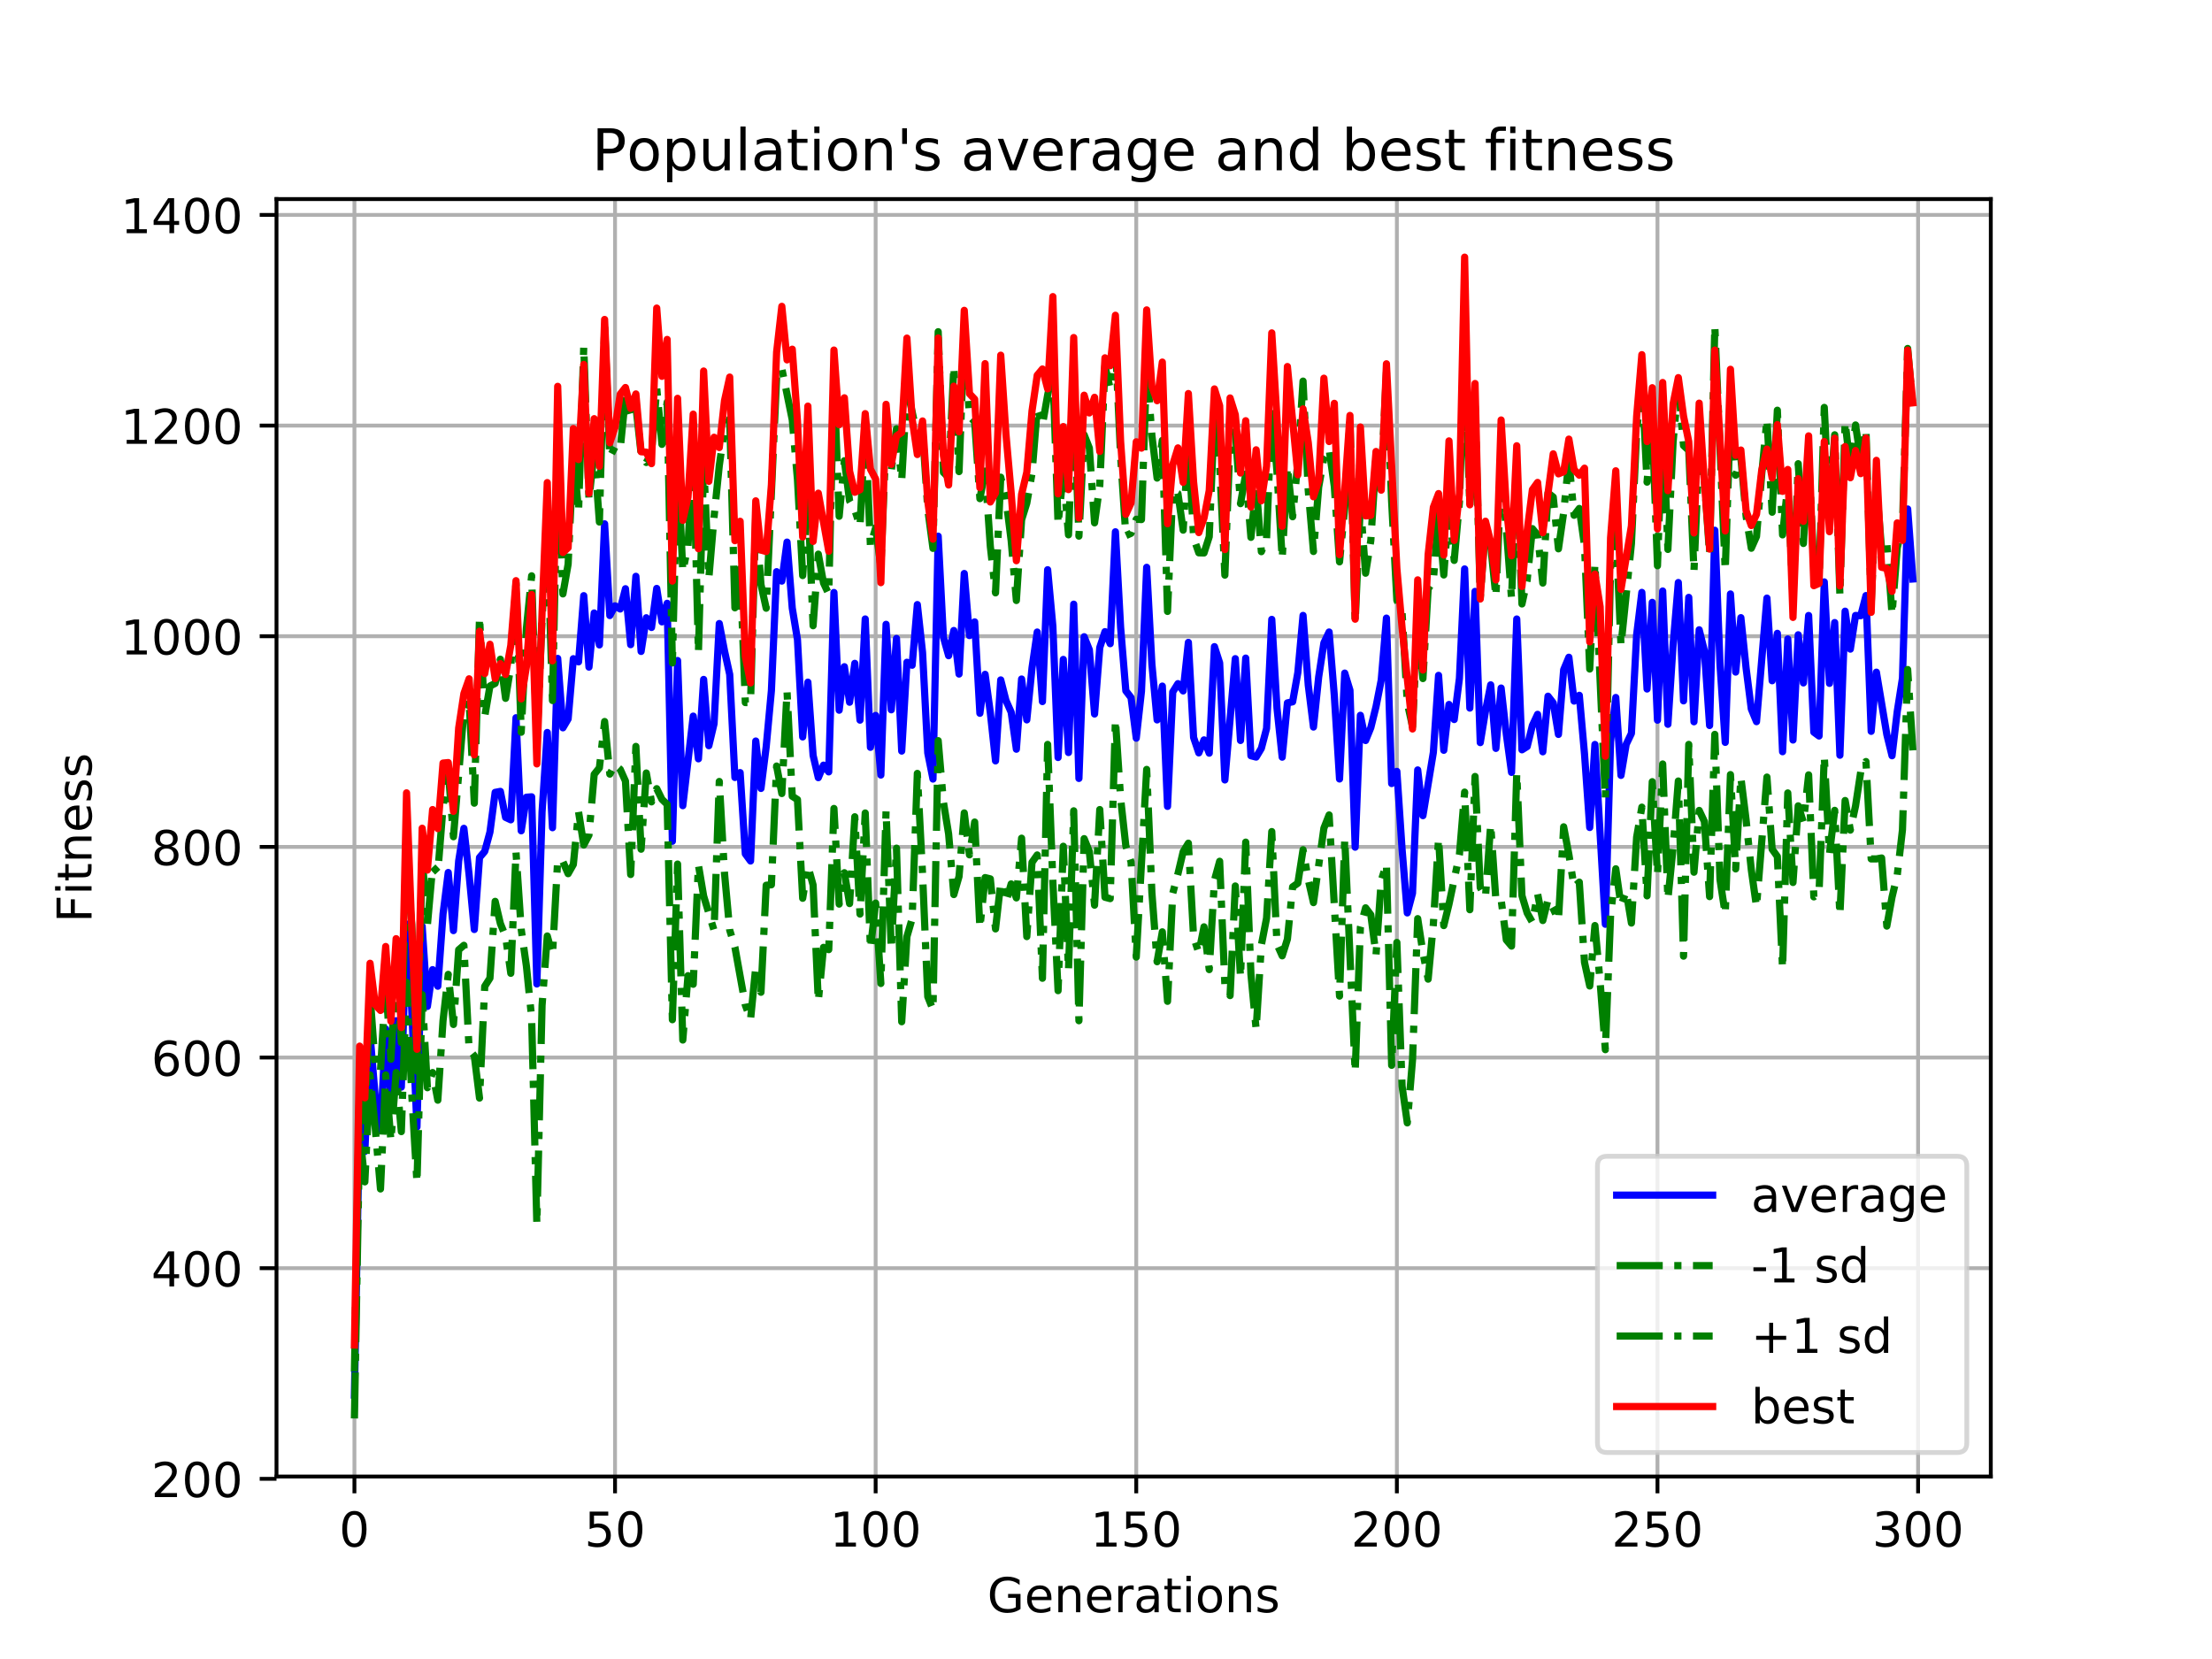 <?xml version="1.0" encoding="utf-8" standalone="no"?>
<!DOCTYPE svg PUBLIC "-//W3C//DTD SVG 1.1//EN"
  "http://www.w3.org/Graphics/SVG/1.1/DTD/svg11.dtd">
<!-- Created with matplotlib (https://matplotlib.org/) -->
<svg height="345.6pt" version="1.1" viewBox="0 0 460.8 345.6" width="460.8pt" xmlns="http://www.w3.org/2000/svg" xmlns:xlink="http://www.w3.org/1999/xlink">
 <defs>
  <style type="text/css">
*{stroke-linecap:butt;stroke-linejoin:round;}
  </style>
 </defs>
 <g id="figure_1">
  <g id="patch_1">
   <path d="M 0 345.6 
L 460.8 345.6 
L 460.8 0 
L 0 0 
z
" style="fill:#ffffff;"/>
  </g>
  <g id="axes_1">
   <g id="patch_2">
    <path d="M 57.6 307.584 
L 414.72 307.584 
L 414.72 41.472 
L 57.6 41.472 
z
" style="fill:#ffffff;"/>
   </g>
   <g id="matplotlib.axis_1">
    <g id="xtick_1">
     <g id="line2d_1">
      <path clip-path="url(#pd19394cbe5)" d="M 73.833 307.584 
L 73.833 41.472 
" style="fill:none;stroke:#b0b0b0;stroke-linecap:square;stroke-width:0.8;"/>
     </g>
     <g id="line2d_2">
      <defs>
       <path d="M 0 0 
L 0 3.5 
" id="m2682c25db9" style="stroke:#000000;stroke-width:0.8;"/>
      </defs>
      <g>
       <use style="stroke:#000000;stroke-width:0.8;" x="73.833" xlink:href="#m2682c25db9" y="307.584"/>
      </g>
     </g>
     <g id="text_1">
      <!-- 0 -->
      <defs>
       <path d="M 31.781 66.406 
Q 24.172 66.406 20.328 58.906 
Q 16.5 51.422 16.5 36.375 
Q 16.5 21.391 20.328 13.891 
Q 24.172 6.391 31.781 6.391 
Q 39.453 6.391 43.281 13.891 
Q 47.125 21.391 47.125 36.375 
Q 47.125 51.422 43.281 58.906 
Q 39.453 66.406 31.781 66.406 
z
M 31.781 74.219 
Q 44.047 74.219 50.516 64.516 
Q 56.984 54.828 56.984 36.375 
Q 56.984 17.969 50.516 8.266 
Q 44.047 -1.422 31.781 -1.422 
Q 19.531 -1.422 13.062 8.266 
Q 6.594 17.969 6.594 36.375 
Q 6.594 54.828 13.062 64.516 
Q 19.531 74.219 31.781 74.219 
z
" id="DejaVuSans-48"/>
      </defs>
      <g transform="translate(70.651 322.182)scale(0.1 -0.1)">
       <use xlink:href="#DejaVuSans-48"/>
      </g>
     </g>
    </g>
    <g id="xtick_2">
     <g id="line2d_3">
      <path clip-path="url(#pd19394cbe5)" d="M 128.123 307.584 
L 128.123 41.472 
" style="fill:none;stroke:#b0b0b0;stroke-linecap:square;stroke-width:0.8;"/>
     </g>
     <g id="line2d_4">
      <g>
       <use style="stroke:#000000;stroke-width:0.8;" x="128.123" xlink:href="#m2682c25db9" y="307.584"/>
      </g>
     </g>
     <g id="text_2">
      <!-- 50 -->
      <defs>
       <path d="M 10.797 72.906 
L 49.516 72.906 
L 49.516 64.594 
L 19.828 64.594 
L 19.828 46.734 
Q 21.969 47.469 24.109 47.828 
Q 26.266 48.188 28.422 48.188 
Q 40.625 48.188 47.75 41.5 
Q 54.891 34.812 54.891 23.391 
Q 54.891 11.625 47.562 5.094 
Q 40.234 -1.422 26.906 -1.422 
Q 22.312 -1.422 17.547 -0.641 
Q 12.797 0.141 7.719 1.703 
L 7.719 11.625 
Q 12.109 9.234 16.797 8.062 
Q 21.484 6.891 26.703 6.891 
Q 35.156 6.891 40.078 11.328 
Q 45.016 15.766 45.016 23.391 
Q 45.016 31 40.078 35.438 
Q 35.156 39.891 26.703 39.891 
Q 22.75 39.891 18.812 39.016 
Q 14.891 38.141 10.797 36.281 
z
" id="DejaVuSans-53"/>
      </defs>
      <g transform="translate(121.76 322.182)scale(0.1 -0.1)">
       <use xlink:href="#DejaVuSans-53"/>
       <use x="63.623" xlink:href="#DejaVuSans-48"/>
      </g>
     </g>
    </g>
    <g id="xtick_3">
     <g id="line2d_5">
      <path clip-path="url(#pd19394cbe5)" d="M 182.413 307.584 
L 182.413 41.472 
" style="fill:none;stroke:#b0b0b0;stroke-linecap:square;stroke-width:0.8;"/>
     </g>
     <g id="line2d_6">
      <g>
       <use style="stroke:#000000;stroke-width:0.8;" x="182.413" xlink:href="#m2682c25db9" y="307.584"/>
      </g>
     </g>
     <g id="text_3">
      <!-- 100 -->
      <defs>
       <path d="M 12.406 8.297 
L 28.516 8.297 
L 28.516 63.922 
L 10.984 60.406 
L 10.984 69.391 
L 28.422 72.906 
L 38.281 72.906 
L 38.281 8.297 
L 54.391 8.297 
L 54.391 0 
L 12.406 0 
z
" id="DejaVuSans-49"/>
      </defs>
      <g transform="translate(172.869 322.182)scale(0.1 -0.1)">
       <use xlink:href="#DejaVuSans-49"/>
       <use x="63.623" xlink:href="#DejaVuSans-48"/>
       <use x="127.246" xlink:href="#DejaVuSans-48"/>
      </g>
     </g>
    </g>
    <g id="xtick_4">
     <g id="line2d_7">
      <path clip-path="url(#pd19394cbe5)" d="M 236.703 307.584 
L 236.703 41.472 
" style="fill:none;stroke:#b0b0b0;stroke-linecap:square;stroke-width:0.8;"/>
     </g>
     <g id="line2d_8">
      <g>
       <use style="stroke:#000000;stroke-width:0.8;" x="236.703" xlink:href="#m2682c25db9" y="307.584"/>
      </g>
     </g>
     <g id="text_4">
      <!-- 150 -->
      <g transform="translate(227.159 322.182)scale(0.1 -0.1)">
       <use xlink:href="#DejaVuSans-49"/>
       <use x="63.623" xlink:href="#DejaVuSans-53"/>
       <use x="127.246" xlink:href="#DejaVuSans-48"/>
      </g>
     </g>
    </g>
    <g id="xtick_5">
     <g id="line2d_9">
      <path clip-path="url(#pd19394cbe5)" d="M 290.993 307.584 
L 290.993 41.472 
" style="fill:none;stroke:#b0b0b0;stroke-linecap:square;stroke-width:0.8;"/>
     </g>
     <g id="line2d_10">
      <g>
       <use style="stroke:#000000;stroke-width:0.8;" x="290.993" xlink:href="#m2682c25db9" y="307.584"/>
      </g>
     </g>
     <g id="text_5">
      <!-- 200 -->
      <defs>
       <path d="M 19.188 8.297 
L 53.609 8.297 
L 53.609 0 
L 7.328 0 
L 7.328 8.297 
Q 12.938 14.109 22.625 23.891 
Q 32.328 33.688 34.812 36.531 
Q 39.547 41.844 41.422 45.531 
Q 43.312 49.219 43.312 52.781 
Q 43.312 58.594 39.234 62.25 
Q 35.156 65.922 28.609 65.922 
Q 23.969 65.922 18.812 64.312 
Q 13.672 62.703 7.812 59.422 
L 7.812 69.391 
Q 13.766 71.781 18.938 73 
Q 24.125 74.219 28.422 74.219 
Q 39.75 74.219 46.484 68.547 
Q 53.219 62.891 53.219 53.422 
Q 53.219 48.922 51.531 44.891 
Q 49.859 40.875 45.406 35.406 
Q 44.188 33.984 37.641 27.219 
Q 31.109 20.453 19.188 8.297 
z
" id="DejaVuSans-50"/>
      </defs>
      <g transform="translate(281.449 322.182)scale(0.1 -0.1)">
       <use xlink:href="#DejaVuSans-50"/>
       <use x="63.623" xlink:href="#DejaVuSans-48"/>
       <use x="127.246" xlink:href="#DejaVuSans-48"/>
      </g>
     </g>
    </g>
    <g id="xtick_6">
     <g id="line2d_11">
      <path clip-path="url(#pd19394cbe5)" d="M 345.283 307.584 
L 345.283 41.472 
" style="fill:none;stroke:#b0b0b0;stroke-linecap:square;stroke-width:0.8;"/>
     </g>
     <g id="line2d_12">
      <g>
       <use style="stroke:#000000;stroke-width:0.8;" x="345.283" xlink:href="#m2682c25db9" y="307.584"/>
      </g>
     </g>
     <g id="text_6">
      <!-- 250 -->
      <g transform="translate(335.739 322.182)scale(0.1 -0.1)">
       <use xlink:href="#DejaVuSans-50"/>
       <use x="63.623" xlink:href="#DejaVuSans-53"/>
       <use x="127.246" xlink:href="#DejaVuSans-48"/>
      </g>
     </g>
    </g>
    <g id="xtick_7">
     <g id="line2d_13">
      <path clip-path="url(#pd19394cbe5)" d="M 399.573 307.584 
L 399.573 41.472 
" style="fill:none;stroke:#b0b0b0;stroke-linecap:square;stroke-width:0.8;"/>
     </g>
     <g id="line2d_14">
      <g>
       <use style="stroke:#000000;stroke-width:0.8;" x="399.573" xlink:href="#m2682c25db9" y="307.584"/>
      </g>
     </g>
     <g id="text_7">
      <!-- 300 -->
      <defs>
       <path d="M 40.578 39.312 
Q 47.656 37.797 51.625 33 
Q 55.609 28.219 55.609 21.188 
Q 55.609 10.406 48.188 4.484 
Q 40.766 -1.422 27.094 -1.422 
Q 22.516 -1.422 17.656 -0.516 
Q 12.797 0.391 7.625 2.203 
L 7.625 11.719 
Q 11.719 9.328 16.594 8.109 
Q 21.484 6.891 26.812 6.891 
Q 36.078 6.891 40.938 10.547 
Q 45.797 14.203 45.797 21.188 
Q 45.797 27.641 41.281 31.266 
Q 36.766 34.906 28.719 34.906 
L 20.219 34.906 
L 20.219 43.016 
L 29.109 43.016 
Q 36.375 43.016 40.234 45.922 
Q 44.094 48.828 44.094 54.297 
Q 44.094 59.906 40.109 62.906 
Q 36.141 65.922 28.719 65.922 
Q 24.656 65.922 20.016 65.031 
Q 15.375 64.156 9.812 62.312 
L 9.812 71.094 
Q 15.438 72.656 20.344 73.438 
Q 25.25 74.219 29.594 74.219 
Q 40.828 74.219 47.359 69.109 
Q 53.906 64.016 53.906 55.328 
Q 53.906 49.266 50.438 45.094 
Q 46.969 40.922 40.578 39.312 
z
" id="DejaVuSans-51"/>
      </defs>
      <g transform="translate(390.029 322.182)scale(0.1 -0.1)">
       <use xlink:href="#DejaVuSans-51"/>
       <use x="63.623" xlink:href="#DejaVuSans-48"/>
       <use x="127.246" xlink:href="#DejaVuSans-48"/>
      </g>
     </g>
    </g>
    <g id="text_8">
     <!-- Generations -->
     <defs>
      <path d="M 59.516 10.406 
L 59.516 29.984 
L 43.406 29.984 
L 43.406 38.094 
L 69.281 38.094 
L 69.281 6.781 
Q 63.578 2.734 56.688 0.656 
Q 49.812 -1.422 42 -1.422 
Q 24.906 -1.422 15.25 8.562 
Q 5.609 18.562 5.609 36.375 
Q 5.609 54.25 15.25 64.234 
Q 24.906 74.219 42 74.219 
Q 49.125 74.219 55.547 72.453 
Q 61.969 70.703 67.391 67.281 
L 67.391 56.781 
Q 61.922 61.422 55.766 63.766 
Q 49.609 66.109 42.828 66.109 
Q 29.438 66.109 22.719 58.641 
Q 16.016 51.172 16.016 36.375 
Q 16.016 21.625 22.719 14.156 
Q 29.438 6.688 42.828 6.688 
Q 48.047 6.688 52.141 7.594 
Q 56.25 8.5 59.516 10.406 
z
" id="DejaVuSans-71"/>
      <path d="M 56.203 29.594 
L 56.203 25.203 
L 14.891 25.203 
Q 15.484 15.922 20.484 11.062 
Q 25.484 6.203 34.422 6.203 
Q 39.594 6.203 44.453 7.469 
Q 49.312 8.734 54.109 11.281 
L 54.109 2.781 
Q 49.266 0.734 44.188 -0.344 
Q 39.109 -1.422 33.891 -1.422 
Q 20.797 -1.422 13.156 6.188 
Q 5.516 13.812 5.516 26.812 
Q 5.516 40.234 12.766 48.109 
Q 20.016 56 32.328 56 
Q 43.359 56 49.781 48.891 
Q 56.203 41.797 56.203 29.594 
z
M 47.219 32.234 
Q 47.125 39.594 43.094 43.984 
Q 39.062 48.391 32.422 48.391 
Q 24.906 48.391 20.391 44.141 
Q 15.875 39.891 15.188 32.172 
z
" id="DejaVuSans-101"/>
      <path d="M 54.891 33.016 
L 54.891 0 
L 45.906 0 
L 45.906 32.719 
Q 45.906 40.484 42.875 44.328 
Q 39.844 48.188 33.797 48.188 
Q 26.516 48.188 22.312 43.547 
Q 18.109 38.922 18.109 30.906 
L 18.109 0 
L 9.078 0 
L 9.078 54.688 
L 18.109 54.688 
L 18.109 46.188 
Q 21.344 51.125 25.703 53.562 
Q 30.078 56 35.797 56 
Q 45.219 56 50.047 50.172 
Q 54.891 44.344 54.891 33.016 
z
" id="DejaVuSans-110"/>
      <path d="M 41.109 46.297 
Q 39.594 47.172 37.812 47.578 
Q 36.031 48 33.891 48 
Q 26.266 48 22.188 43.047 
Q 18.109 38.094 18.109 28.812 
L 18.109 0 
L 9.078 0 
L 9.078 54.688 
L 18.109 54.688 
L 18.109 46.188 
Q 20.953 51.172 25.484 53.578 
Q 30.031 56 36.531 56 
Q 37.453 56 38.578 55.875 
Q 39.703 55.766 41.062 55.516 
z
" id="DejaVuSans-114"/>
      <path d="M 34.281 27.484 
Q 23.391 27.484 19.188 25 
Q 14.984 22.516 14.984 16.5 
Q 14.984 11.719 18.141 8.906 
Q 21.297 6.109 26.703 6.109 
Q 34.188 6.109 38.703 11.406 
Q 43.219 16.703 43.219 25.484 
L 43.219 27.484 
z
M 52.203 31.203 
L 52.203 0 
L 43.219 0 
L 43.219 8.297 
Q 40.141 3.328 35.547 0.953 
Q 30.953 -1.422 24.312 -1.422 
Q 15.922 -1.422 10.953 3.297 
Q 6 8.016 6 15.922 
Q 6 25.141 12.172 29.828 
Q 18.359 34.516 30.609 34.516 
L 43.219 34.516 
L 43.219 35.406 
Q 43.219 41.609 39.141 45 
Q 35.062 48.391 27.688 48.391 
Q 23 48.391 18.547 47.266 
Q 14.109 46.141 10.016 43.891 
L 10.016 52.203 
Q 14.938 54.109 19.578 55.047 
Q 24.219 56 28.609 56 
Q 40.484 56 46.344 49.844 
Q 52.203 43.703 52.203 31.203 
z
" id="DejaVuSans-97"/>
      <path d="M 18.312 70.219 
L 18.312 54.688 
L 36.812 54.688 
L 36.812 47.703 
L 18.312 47.703 
L 18.312 18.016 
Q 18.312 11.328 20.141 9.422 
Q 21.969 7.516 27.594 7.516 
L 36.812 7.516 
L 36.812 0 
L 27.594 0 
Q 17.188 0 13.234 3.875 
Q 9.281 7.766 9.281 18.016 
L 9.281 47.703 
L 2.688 47.703 
L 2.688 54.688 
L 9.281 54.688 
L 9.281 70.219 
z
" id="DejaVuSans-116"/>
      <path d="M 9.422 54.688 
L 18.406 54.688 
L 18.406 0 
L 9.422 0 
z
M 9.422 75.984 
L 18.406 75.984 
L 18.406 64.594 
L 9.422 64.594 
z
" id="DejaVuSans-105"/>
      <path d="M 30.609 48.391 
Q 23.391 48.391 19.188 42.75 
Q 14.984 37.109 14.984 27.297 
Q 14.984 17.484 19.156 11.844 
Q 23.344 6.203 30.609 6.203 
Q 37.797 6.203 41.984 11.859 
Q 46.188 17.531 46.188 27.297 
Q 46.188 37.016 41.984 42.703 
Q 37.797 48.391 30.609 48.391 
z
M 30.609 56 
Q 42.328 56 49.016 48.375 
Q 55.719 40.766 55.719 27.297 
Q 55.719 13.875 49.016 6.219 
Q 42.328 -1.422 30.609 -1.422 
Q 18.844 -1.422 12.172 6.219 
Q 5.516 13.875 5.516 27.297 
Q 5.516 40.766 12.172 48.375 
Q 18.844 56 30.609 56 
z
" id="DejaVuSans-111"/>
      <path d="M 44.281 53.078 
L 44.281 44.578 
Q 40.484 46.531 36.375 47.5 
Q 32.281 48.484 27.875 48.484 
Q 21.188 48.484 17.844 46.438 
Q 14.5 44.391 14.5 40.281 
Q 14.5 37.156 16.891 35.375 
Q 19.281 33.594 26.516 31.984 
L 29.594 31.297 
Q 39.156 29.25 43.188 25.516 
Q 47.219 21.781 47.219 15.094 
Q 47.219 7.469 41.188 3.016 
Q 35.156 -1.422 24.609 -1.422 
Q 20.219 -1.422 15.453 -0.562 
Q 10.688 0.297 5.422 2 
L 5.422 11.281 
Q 10.406 8.688 15.234 7.391 
Q 20.062 6.109 24.812 6.109 
Q 31.156 6.109 34.562 8.281 
Q 37.984 10.453 37.984 14.406 
Q 37.984 18.062 35.516 20.016 
Q 33.062 21.969 24.703 23.781 
L 21.578 24.516 
Q 13.234 26.266 9.516 29.906 
Q 5.812 33.547 5.812 39.891 
Q 5.812 47.609 11.281 51.797 
Q 16.75 56 26.812 56 
Q 31.781 56 36.172 55.266 
Q 40.578 54.547 44.281 53.078 
z
" id="DejaVuSans-115"/>
     </defs>
     <g transform="translate(205.662 335.861)scale(0.1 -0.1)">
      <use xlink:href="#DejaVuSans-71"/>
      <use x="77.49" xlink:href="#DejaVuSans-101"/>
      <use x="139.014" xlink:href="#DejaVuSans-110"/>
      <use x="202.393" xlink:href="#DejaVuSans-101"/>
      <use x="263.916" xlink:href="#DejaVuSans-114"/>
      <use x="305.029" xlink:href="#DejaVuSans-97"/>
      <use x="366.309" xlink:href="#DejaVuSans-116"/>
      <use x="405.518" xlink:href="#DejaVuSans-105"/>
      <use x="433.301" xlink:href="#DejaVuSans-111"/>
      <use x="494.482" xlink:href="#DejaVuSans-110"/>
      <use x="557.861" xlink:href="#DejaVuSans-115"/>
     </g>
    </g>
   </g>
   <g id="matplotlib.axis_2">
    <g id="ytick_1">
     <g id="line2d_15">
      <path clip-path="url(#pd19394cbe5)" d="M 57.6 308.066 
L 414.72 308.066 
" style="fill:none;stroke:#b0b0b0;stroke-linecap:square;stroke-width:0.8;"/>
     </g>
     <g id="line2d_16">
      <defs>
       <path d="M 0 0 
L -3.5 0 
" id="m6d2d276e4d" style="stroke:#000000;stroke-width:0.8;"/>
      </defs>
      <g>
       <use style="stroke:#000000;stroke-width:0.8;" x="57.6" xlink:href="#m6d2d276e4d" y="308.066"/>
      </g>
     </g>
     <g id="text_9">
      <!-- 200 -->
      <g transform="translate(31.512 311.865)scale(0.1 -0.1)">
       <use xlink:href="#DejaVuSans-50"/>
       <use x="63.623" xlink:href="#DejaVuSans-48"/>
       <use x="127.246" xlink:href="#DejaVuSans-48"/>
      </g>
     </g>
    </g>
    <g id="ytick_2">
     <g id="line2d_17">
      <path clip-path="url(#pd19394cbe5)" d="M 57.6 264.184 
L 414.72 264.184 
" style="fill:none;stroke:#b0b0b0;stroke-linecap:square;stroke-width:0.8;"/>
     </g>
     <g id="line2d_18">
      <g>
       <use style="stroke:#000000;stroke-width:0.8;" x="57.6" xlink:href="#m6d2d276e4d" y="264.184"/>
      </g>
     </g>
     <g id="text_10">
      <!-- 400 -->
      <defs>
       <path d="M 37.797 64.312 
L 12.891 25.391 
L 37.797 25.391 
z
M 35.203 72.906 
L 47.609 72.906 
L 47.609 25.391 
L 58.016 25.391 
L 58.016 17.188 
L 47.609 17.188 
L 47.609 0 
L 37.797 0 
L 37.797 17.188 
L 4.891 17.188 
L 4.891 26.703 
z
" id="DejaVuSans-52"/>
      </defs>
      <g transform="translate(31.512 267.983)scale(0.1 -0.1)">
       <use xlink:href="#DejaVuSans-52"/>
       <use x="63.623" xlink:href="#DejaVuSans-48"/>
       <use x="127.246" xlink:href="#DejaVuSans-48"/>
      </g>
     </g>
    </g>
    <g id="ytick_3">
     <g id="line2d_19">
      <path clip-path="url(#pd19394cbe5)" d="M 57.6 220.302 
L 414.72 220.302 
" style="fill:none;stroke:#b0b0b0;stroke-linecap:square;stroke-width:0.8;"/>
     </g>
     <g id="line2d_20">
      <g>
       <use style="stroke:#000000;stroke-width:0.8;" x="57.6" xlink:href="#m6d2d276e4d" y="220.302"/>
      </g>
     </g>
     <g id="text_11">
      <!-- 600 -->
      <defs>
       <path d="M 33.016 40.375 
Q 26.375 40.375 22.484 35.828 
Q 18.609 31.297 18.609 23.391 
Q 18.609 15.531 22.484 10.953 
Q 26.375 6.391 33.016 6.391 
Q 39.656 6.391 43.531 10.953 
Q 47.406 15.531 47.406 23.391 
Q 47.406 31.297 43.531 35.828 
Q 39.656 40.375 33.016 40.375 
z
M 52.594 71.297 
L 52.594 62.312 
Q 48.875 64.062 45.094 64.984 
Q 41.312 65.922 37.594 65.922 
Q 27.828 65.922 22.672 59.328 
Q 17.531 52.734 16.797 39.406 
Q 19.672 43.656 24.016 45.922 
Q 28.375 48.188 33.594 48.188 
Q 44.578 48.188 50.953 41.516 
Q 57.328 34.859 57.328 23.391 
Q 57.328 12.156 50.688 5.359 
Q 44.047 -1.422 33.016 -1.422 
Q 20.359 -1.422 13.672 8.266 
Q 6.984 17.969 6.984 36.375 
Q 6.984 53.656 15.188 63.938 
Q 23.391 74.219 37.203 74.219 
Q 40.922 74.219 44.703 73.484 
Q 48.484 72.75 52.594 71.297 
z
" id="DejaVuSans-54"/>
      </defs>
      <g transform="translate(31.512 224.102)scale(0.1 -0.1)">
       <use xlink:href="#DejaVuSans-54"/>
       <use x="63.623" xlink:href="#DejaVuSans-48"/>
       <use x="127.246" xlink:href="#DejaVuSans-48"/>
      </g>
     </g>
    </g>
    <g id="ytick_4">
     <g id="line2d_21">
      <path clip-path="url(#pd19394cbe5)" d="M 57.6 176.421 
L 414.72 176.421 
" style="fill:none;stroke:#b0b0b0;stroke-linecap:square;stroke-width:0.8;"/>
     </g>
     <g id="line2d_22">
      <g>
       <use style="stroke:#000000;stroke-width:0.8;" x="57.6" xlink:href="#m6d2d276e4d" y="176.421"/>
      </g>
     </g>
     <g id="text_12">
      <!-- 800 -->
      <defs>
       <path d="M 31.781 34.625 
Q 24.75 34.625 20.719 30.859 
Q 16.703 27.094 16.703 20.516 
Q 16.703 13.922 20.719 10.156 
Q 24.75 6.391 31.781 6.391 
Q 38.812 6.391 42.859 10.172 
Q 46.922 13.969 46.922 20.516 
Q 46.922 27.094 42.891 30.859 
Q 38.875 34.625 31.781 34.625 
z
M 21.922 38.812 
Q 15.578 40.375 12.031 44.719 
Q 8.5 49.078 8.5 55.328 
Q 8.5 64.062 14.719 69.141 
Q 20.953 74.219 31.781 74.219 
Q 42.672 74.219 48.875 69.141 
Q 55.078 64.062 55.078 55.328 
Q 55.078 49.078 51.531 44.719 
Q 48 40.375 41.703 38.812 
Q 48.828 37.156 52.797 32.312 
Q 56.781 27.484 56.781 20.516 
Q 56.781 9.906 50.312 4.234 
Q 43.844 -1.422 31.781 -1.422 
Q 19.734 -1.422 13.25 4.234 
Q 6.781 9.906 6.781 20.516 
Q 6.781 27.484 10.781 32.312 
Q 14.797 37.156 21.922 38.812 
z
M 18.312 54.391 
Q 18.312 48.734 21.844 45.562 
Q 25.391 42.391 31.781 42.391 
Q 38.141 42.391 41.719 45.562 
Q 45.312 48.734 45.312 54.391 
Q 45.312 60.062 41.719 63.234 
Q 38.141 66.406 31.781 66.406 
Q 25.391 66.406 21.844 63.234 
Q 18.312 60.062 18.312 54.391 
z
" id="DejaVuSans-56"/>
      </defs>
      <g transform="translate(31.512 180.22)scale(0.1 -0.1)">
       <use xlink:href="#DejaVuSans-56"/>
       <use x="63.623" xlink:href="#DejaVuSans-48"/>
       <use x="127.246" xlink:href="#DejaVuSans-48"/>
      </g>
     </g>
    </g>
    <g id="ytick_5">
     <g id="line2d_23">
      <path clip-path="url(#pd19394cbe5)" d="M 57.6 132.539 
L 414.72 132.539 
" style="fill:none;stroke:#b0b0b0;stroke-linecap:square;stroke-width:0.8;"/>
     </g>
     <g id="line2d_24">
      <g>
       <use style="stroke:#000000;stroke-width:0.8;" x="57.6" xlink:href="#m6d2d276e4d" y="132.539"/>
      </g>
     </g>
     <g id="text_13">
      <!-- 1000 -->
      <g transform="translate(25.15 136.338)scale(0.1 -0.1)">
       <use xlink:href="#DejaVuSans-49"/>
       <use x="63.623" xlink:href="#DejaVuSans-48"/>
       <use x="127.246" xlink:href="#DejaVuSans-48"/>
       <use x="190.869" xlink:href="#DejaVuSans-48"/>
      </g>
     </g>
    </g>
    <g id="ytick_6">
     <g id="line2d_25">
      <path clip-path="url(#pd19394cbe5)" d="M 57.6 88.657 
L 414.72 88.657 
" style="fill:none;stroke:#b0b0b0;stroke-linecap:square;stroke-width:0.8;"/>
     </g>
     <g id="line2d_26">
      <g>
       <use style="stroke:#000000;stroke-width:0.8;" x="57.6" xlink:href="#m6d2d276e4d" y="88.657"/>
      </g>
     </g>
     <g id="text_14">
      <!-- 1200 -->
      <g transform="translate(25.15 92.456)scale(0.1 -0.1)">
       <use xlink:href="#DejaVuSans-49"/>
       <use x="63.623" xlink:href="#DejaVuSans-50"/>
       <use x="127.246" xlink:href="#DejaVuSans-48"/>
       <use x="190.869" xlink:href="#DejaVuSans-48"/>
      </g>
     </g>
    </g>
    <g id="ytick_7">
     <g id="line2d_27">
      <path clip-path="url(#pd19394cbe5)" d="M 57.6 44.775 
L 414.72 44.775 
" style="fill:none;stroke:#b0b0b0;stroke-linecap:square;stroke-width:0.8;"/>
     </g>
     <g id="line2d_28">
      <g>
       <use style="stroke:#000000;stroke-width:0.8;" x="57.6" xlink:href="#m6d2d276e4d" y="44.775"/>
      </g>
     </g>
     <g id="text_15">
      <!-- 1400 -->
      <g transform="translate(25.15 48.575)scale(0.1 -0.1)">
       <use xlink:href="#DejaVuSans-49"/>
       <use x="63.623" xlink:href="#DejaVuSans-52"/>
       <use x="127.246" xlink:href="#DejaVuSans-48"/>
       <use x="190.869" xlink:href="#DejaVuSans-48"/>
      </g>
     </g>
    </g>
    <g id="text_16">
     <!-- Fitness -->
     <defs>
      <path d="M 9.812 72.906 
L 51.703 72.906 
L 51.703 64.594 
L 19.672 64.594 
L 19.672 43.109 
L 48.578 43.109 
L 48.578 34.812 
L 19.672 34.812 
L 19.672 0 
L 9.812 0 
z
" id="DejaVuSans-70"/>
     </defs>
     <g transform="translate(19.07 192.202)rotate(-90)scale(0.1 -0.1)">
      <use xlink:href="#DejaVuSans-70"/>
      <use x="57.41" xlink:href="#DejaVuSans-105"/>
      <use x="85.193" xlink:href="#DejaVuSans-116"/>
      <use x="124.402" xlink:href="#DejaVuSans-110"/>
      <use x="187.781" xlink:href="#DejaVuSans-101"/>
      <use x="249.305" xlink:href="#DejaVuSans-115"/>
      <use x="301.404" xlink:href="#DejaVuSans-115"/>
     </g>
    </g>
   </g>
   <g id="line2d_29">
    <path clip-path="url(#pd19394cbe5)" d="M 73.833 290.621 
L 74.919 230.788 
L 76.004 239.865 
L 77.09 215.555 
L 78.176 228.605 
L 79.262 235.397 
L 80.348 214.363 
L 81.433 229.161 
L 82.519 212.638 
L 83.605 226.463 
L 84.691 192.492 
L 85.777 210.297 
L 86.862 234.759 
L 87.948 192.949 
L 89.034 209.655 
L 90.12 201.994 
L 91.206 205.445 
L 92.291 190.386 
L 93.377 181.758 
L 94.463 193.862 
L 95.549 179.355 
L 96.635 172.559 
L 97.72 182.198 
L 98.806 193.631 
L 99.892 178.636 
L 100.978 177.364 
L 102.064 173.34 
L 103.149 165.067 
L 104.235 164.861 
L 105.321 170.274 
L 106.407 170.783 
L 107.493 149.52 
L 108.578 173.071 
L 109.664 166.076 
L 110.75 165.993 
L 111.836 204.978 
L 112.922 169.125 
L 114.007 152.586 
L 115.093 172.425 
L 116.179 137.158 
L 117.265 151.614 
L 118.351 149.768 
L 119.436 137.222 
L 120.522 137.876 
L 121.608 124.088 
L 122.694 138.969 
L 123.78 127.697 
L 124.865 134.347 
L 125.951 109.122 
L 127.037 128.226 
L 128.123 126.204 
L 129.209 126.867 
L 130.294 122.643 
L 131.38 134.292 
L 132.466 120.058 
L 133.552 135.704 
L 134.638 128.691 
L 135.723 130.714 
L 136.809 122.581 
L 137.895 129.543 
L 138.981 125.678 
L 140.067 175.257 
L 141.152 137.599 
L 142.238 167.838 
L 144.41 149.18 
L 145.496 158.077 
L 146.581 141.538 
L 147.667 155.342 
L 148.753 150.752 
L 149.839 129.896 
L 150.925 135.582 
L 152.01 140.507 
L 153.096 161.965 
L 154.182 160.946 
L 155.268 177.874 
L 156.354 179.361 
L 157.439 154.371 
L 158.525 164.245 
L 159.611 155.558 
L 160.697 143.863 
L 161.783 119.092 
L 162.868 121.052 
L 163.954 112.933 
L 165.04 126.662 
L 166.126 133.231 
L 167.212 153.514 
L 168.297 142.109 
L 169.383 157.356 
L 170.469 162.001 
L 171.555 159.393 
L 172.641 160.797 
L 173.726 123.427 
L 174.812 147.947 
L 175.898 138.889 
L 176.984 146.287 
L 178.07 138.189 
L 179.155 150.016 
L 180.241 128.941 
L 181.327 155.677 
L 182.413 149.035 
L 183.499 161.455 
L 184.584 130.059 
L 185.67 147.863 
L 186.756 133.004 
L 187.842 156.461 
L 188.928 137.963 
L 190.013 138.581 
L 191.099 125.946 
L 192.185 135.932 
L 193.271 156.851 
L 194.357 162.292 
L 195.442 111.697 
L 196.528 132.729 
L 197.614 136.593 
L 198.7 131.346 
L 199.786 140.414 
L 200.871 119.473 
L 201.957 132.399 
L 203.043 129.55 
L 204.129 148.587 
L 205.215 140.476 
L 206.3 148.436 
L 207.386 158.506 
L 208.472 141.641 
L 209.558 145.912 
L 210.644 148.366 
L 211.729 156.071 
L 212.815 141.452 
L 213.901 149.962 
L 214.987 139.134 
L 216.073 131.666 
L 217.158 146.15 
L 218.244 118.685 
L 219.33 130.458 
L 220.416 157.801 
L 221.502 137.371 
L 222.587 156.764 
L 223.673 125.862 
L 224.759 162.16 
L 225.845 132.643 
L 226.931 135.368 
L 228.016 148.74 
L 229.102 134.892 
L 230.188 131.585 
L 231.274 134.09 
L 232.36 110.784 
L 233.445 130.692 
L 234.531 143.904 
L 235.617 145.319 
L 236.703 153.773 
L 237.789 143.991 
L 238.875 118.186 
L 239.96 138.336 
L 241.046 149.969 
L 242.132 142.928 
L 243.218 167.982 
L 244.304 144.153 
L 245.389 142.415 
L 246.475 143.932 
L 247.561 133.82 
L 248.647 153.627 
L 249.733 156.838 
L 250.818 154.134 
L 251.904 156.896 
L 252.99 134.708 
L 254.076 138.089 
L 255.162 162.472 
L 257.333 137.211 
L 258.419 154.254 
L 259.505 137.095 
L 260.591 157.434 
L 261.676 157.714 
L 262.762 155.897 
L 263.848 151.75 
L 264.934 129.03 
L 266.02 147.519 
L 267.105 157.73 
L 268.191 146.428 
L 269.277 146.2 
L 270.363 140.105 
L 271.449 128.203 
L 272.534 142.727 
L 273.62 151.457 
L 274.706 141.01 
L 275.792 133.92 
L 276.878 131.657 
L 277.963 144.924 
L 279.049 162.275 
L 280.135 140.22 
L 281.221 143.794 
L 282.307 176.481 
L 283.392 149.008 
L 284.478 154.263 
L 285.564 151.591 
L 286.65 147.198 
L 287.736 141.665 
L 288.821 128.763 
L 289.907 163.225 
L 290.993 160.694 
L 292.079 176.939 
L 293.165 190.175 
L 294.25 186.081 
L 295.336 160.392 
L 296.422 169.916 
L 298.594 156.732 
L 299.679 140.691 
L 300.765 156.296 
L 301.851 146.753 
L 302.937 149.889 
L 304.023 141.314 
L 305.108 118.521 
L 306.194 147.506 
L 307.28 123.202 
L 308.366 154.701 
L 309.452 148.138 
L 310.537 142.669 
L 311.623 155.9 
L 312.709 143.333 
L 313.795 152.943 
L 314.881 160.902 
L 315.966 128.95 
L 317.052 156.198 
L 318.138 155.516 
L 319.224 151.128 
L 320.31 148.813 
L 321.395 156.613 
L 322.481 145.032 
L 323.567 146.43 
L 324.653 152.99 
L 325.739 139.522 
L 326.824 136.917 
L 327.91 146.047 
L 328.996 144.844 
L 330.082 157.054 
L 331.168 172.382 
L 332.253 155.086 
L 334.425 192.54 
L 335.511 154.492 
L 336.597 145.3 
L 337.682 161.525 
L 338.768 155.051 
L 339.854 152.784 
L 340.94 132.253 
L 342.026 123.409 
L 343.111 143.53 
L 344.197 125.481 
L 345.283 150.022 
L 346.369 123.119 
L 347.455 150.883 
L 348.54 134.288 
L 349.626 121.353 
L 350.712 146.001 
L 351.798 124.443 
L 352.884 150.357 
L 353.969 131.198 
L 355.055 135.567 
L 356.141 151.133 
L 357.227 110.463 
L 358.313 138.49 
L 359.398 154.648 
L 360.484 123.735 
L 361.57 140.003 
L 362.656 128.671 
L 363.742 139.165 
L 364.827 147.694 
L 365.913 150.332 
L 368.085 124.598 
L 369.171 141.811 
L 370.256 131.935 
L 371.342 156.596 
L 372.428 133.112 
L 373.514 154.161 
L 374.6 132.235 
L 375.685 142.261 
L 376.771 128.217 
L 377.857 152.521 
L 378.943 153.323 
L 380.029 121.222 
L 381.114 142.356 
L 382.2 129.693 
L 383.286 157.327 
L 384.372 127.324 
L 385.458 135.225 
L 386.543 128.215 
L 387.629 128.258 
L 388.715 124.071 
L 389.801 152.349 
L 390.887 140.027 
L 393.058 153.008 
L 394.144 157.434 
L 395.23 148.213 
L 396.316 141.289 
L 397.401 106.034 
L 398.487 120.614 
L 398.487 120.614 
" style="fill:none;stroke:#0000ff;stroke-linecap:square;stroke-width:1.5;"/>
   </g>
   <g id="line2d_30">
    <path clip-path="url(#pd19394cbe5)" d="M 73.833 295.488 
L 74.919 236.002 
L 76.004 246.202 
L 77.09 223.941 
L 78.176 235.048 
L 79.262 247.68 
L 80.348 223.918 
L 81.433 237.659 
L 82.519 223.429 
L 83.605 235.736 
L 84.691 204.632 
L 85.777 227.958 
L 86.862 246.388 
L 87.948 207.197 
L 89.034 226.589 
L 90.12 223.432 
L 91.206 229.19 
L 92.291 212.635 
L 93.377 202.98 
L 94.463 213.416 
L 95.549 197.86 
L 96.635 196.928 
L 97.72 218.59 
L 98.806 219.946 
L 99.892 228.751 
L 100.978 205.474 
L 102.064 203.768 
L 103.149 187.768 
L 104.235 192.388 
L 105.321 195.072 
L 106.407 202.758 
L 107.493 177.555 
L 108.578 193.601 
L 109.664 201.283 
L 110.75 212.033 
L 111.836 255.05 
L 112.922 209.432 
L 114.007 194.984 
L 115.093 198.92 
L 116.179 179.103 
L 117.265 179.505 
L 118.351 182.005 
L 119.436 180.09 
L 120.522 169.127 
L 121.608 176.025 
L 122.694 173.95 
L 123.78 161.311 
L 124.865 159.95 
L 125.951 150.307 
L 127.037 161.261 
L 128.123 159.313 
L 129.209 160.279 
L 130.294 162.715 
L 131.38 182.174 
L 132.466 155.492 
L 133.552 176.907 
L 134.638 161.036 
L 135.723 167.045 
L 136.809 164.294 
L 137.895 166.515 
L 138.981 167.569 
L 140.067 212.424 
L 141.152 179.998 
L 142.238 216.658 
L 143.324 203.251 
L 144.41 205.04 
L 145.496 180.201 
L 146.581 186.661 
L 148.753 193.826 
L 149.839 162.794 
L 150.925 181.894 
L 152.01 193.751 
L 153.096 197.309 
L 155.268 209.39 
L 156.354 212.37 
L 157.439 201.441 
L 158.525 206.708 
L 159.611 184.414 
L 160.697 184.316 
L 161.783 159.58 
L 162.868 165.308 
L 163.954 144.005 
L 165.04 165.873 
L 166.126 166.57 
L 167.212 187.13 
L 168.297 180.429 
L 169.383 184.363 
L 170.469 208.564 
L 171.555 197.349 
L 172.641 197.827 
L 173.726 168.42 
L 174.812 188.341 
L 175.898 181.8 
L 176.984 188.23 
L 178.07 170.147 
L 179.155 190.415 
L 180.241 169.363 
L 181.327 197.625 
L 182.413 188.125 
L 183.499 204.877 
L 184.584 168.863 
L 185.67 197.725 
L 186.756 176.686 
L 187.842 212.848 
L 188.928 195.117 
L 190.013 191.383 
L 191.099 161.117 
L 192.185 182.068 
L 193.271 207.623 
L 194.357 210.346 
L 195.442 154.292 
L 196.528 167.056 
L 197.614 173.723 
L 198.7 186.357 
L 199.786 182.587 
L 200.871 169.347 
L 201.957 178.078 
L 203.043 171.246 
L 204.129 193.296 
L 205.215 182.816 
L 206.3 183.083 
L 207.386 193.509 
L 208.472 183.872 
L 209.558 187.893 
L 210.644 184.136 
L 211.729 187.049 
L 212.815 174.61 
L 213.901 195.11 
L 214.987 179.64 
L 216.073 178.104 
L 217.158 203.791 
L 218.244 155.076 
L 219.33 183.695 
L 220.416 206.374 
L 221.502 176.29 
L 222.587 202.114 
L 223.673 168.91 
L 224.759 212.635 
L 225.845 174.704 
L 226.931 177.404 
L 228.016 188.563 
L 229.102 168.645 
L 230.188 186.914 
L 231.274 187.199 
L 232.36 149.934 
L 233.445 166.327 
L 234.531 176.226 
L 235.617 179.54 
L 236.703 199.374 
L 238.875 160.284 
L 239.96 185.936 
L 241.046 200.346 
L 242.132 194.118 
L 243.218 208.594 
L 244.304 186.1 
L 245.389 182.021 
L 246.475 177.426 
L 247.561 175.65 
L 248.647 195.223 
L 249.733 198.513 
L 250.818 193.075 
L 251.904 201.985 
L 252.99 183.375 
L 254.076 179.418 
L 255.162 205.135 
L 256.247 207.399 
L 257.333 184.566 
L 258.419 203.588 
L 259.505 175.432 
L 260.591 202.927 
L 261.676 214.409 
L 262.762 196.871 
L 263.848 191.253 
L 264.934 173.23 
L 266.02 196.688 
L 267.105 199.116 
L 268.191 195.638 
L 269.277 184.751 
L 270.363 183.989 
L 271.449 177.011 
L 272.534 183.274 
L 273.62 188.03 
L 275.792 172.519 
L 276.878 169.769 
L 279.049 207.504 
L 280.135 174.772 
L 282.307 223.331 
L 283.392 193.164 
L 284.478 189.116 
L 285.564 190.563 
L 286.65 198.932 
L 287.736 183.416 
L 288.821 179.986 
L 289.907 221.924 
L 290.993 196.326 
L 292.079 226.259 
L 293.165 233.918 
L 294.25 220.835 
L 295.336 191.369 
L 296.422 198.477 
L 297.508 203.976 
L 298.594 192.498 
L 299.679 174.645 
L 300.765 192.819 
L 301.851 188.358 
L 304.023 178.04 
L 305.108 165.008 
L 306.194 189.513 
L 307.28 161.752 
L 308.366 184.907 
L 309.452 186.823 
L 310.537 171.761 
L 311.623 187.52 
L 312.709 187.396 
L 313.795 195.799 
L 314.881 197.088 
L 315.966 161.059 
L 317.052 186.581 
L 318.138 190.195 
L 319.224 192.13 
L 320.31 186.194 
L 321.395 191.763 
L 322.481 187.374 
L 323.567 189.31 
L 324.653 191.648 
L 325.739 172.242 
L 326.824 177.996 
L 327.91 184.752 
L 328.996 183.765 
L 330.082 200.467 
L 331.168 205.397 
L 332.253 192.808 
L 333.339 204.642 
L 334.425 218.666 
L 335.511 190.746 
L 336.597 180.985 
L 337.682 188.602 
L 338.768 185.731 
L 339.854 192.289 
L 340.94 174.404 
L 342.026 168.146 
L 343.111 186.62 
L 344.197 162.842 
L 345.283 182.183 
L 346.369 159.153 
L 347.455 187.31 
L 348.54 176.537 
L 349.626 162.698 
L 350.712 199.184 
L 351.798 155.073 
L 352.884 181.697 
L 353.969 168.827 
L 355.055 171.135 
L 356.141 186.78 
L 357.227 152.981 
L 358.313 183.249 
L 359.398 190.413 
L 360.484 161.362 
L 361.57 181.007 
L 362.656 161.968 
L 363.742 170.787 
L 364.827 181.178 
L 365.913 188.913 
L 368.085 161.881 
L 369.171 176.918 
L 370.256 178.415 
L 371.342 201.768 
L 372.428 165.184 
L 373.514 183.836 
L 374.6 167.874 
L 375.685 171.305 
L 376.771 161.421 
L 377.857 186.832 
L 378.943 185.881 
L 380.029 157.572 
L 381.114 177.856 
L 382.2 168.81 
L 383.286 190.608 
L 384.372 166.763 
L 385.458 172.929 
L 386.543 167.902 
L 387.629 160.755 
L 388.715 158.644 
L 389.801 178.931 
L 390.887 178.927 
L 391.972 178.731 
L 393.058 192.921 
L 394.144 186.891 
L 395.23 182.307 
L 396.316 172.886 
L 397.401 139.475 
L 398.487 156.313 
L 398.487 156.313 
" style="fill:none;stroke:#008000;stroke-dasharray:9.6,2.4,1.5,2.4;stroke-dashoffset:0;stroke-width:1.5;"/>
   </g>
   <g id="line2d_31">
    <path clip-path="url(#pd19394cbe5)" d="M 73.833 285.754 
L 74.919 225.574 
L 76.004 233.529 
L 77.09 207.17 
L 78.176 222.161 
L 79.262 223.114 
L 80.348 204.809 
L 81.433 220.663 
L 82.519 201.847 
L 83.605 217.19 
L 84.691 180.353 
L 85.777 192.635 
L 86.862 223.129 
L 87.948 178.701 
L 89.034 192.721 
L 90.12 180.556 
L 91.206 181.701 
L 92.291 168.137 
L 93.377 160.536 
L 94.463 174.309 
L 96.635 148.19 
L 97.72 145.806 
L 98.806 167.317 
L 99.892 128.521 
L 100.978 149.254 
L 102.064 142.912 
L 103.149 142.367 
L 104.235 137.333 
L 105.321 145.477 
L 106.407 138.808 
L 107.493 121.485 
L 108.578 152.54 
L 109.664 130.87 
L 110.75 119.954 
L 111.836 154.905 
L 112.922 128.818 
L 114.007 110.187 
L 115.093 145.931 
L 116.179 95.213 
L 117.265 123.722 
L 118.351 117.531 
L 119.436 94.354 
L 120.522 106.624 
L 121.608 72.151 
L 122.694 103.988 
L 123.78 94.082 
L 124.865 108.744 
L 125.951 67.936 
L 127.037 95.191 
L 128.123 93.095 
L 129.209 93.455 
L 130.294 82.57 
L 131.38 86.409 
L 132.466 84.624 
L 133.552 94.501 
L 134.638 96.346 
L 135.723 94.384 
L 136.809 80.868 
L 137.895 92.571 
L 138.981 83.787 
L 140.067 138.09 
L 141.152 95.2 
L 142.238 119.017 
L 143.324 113.714 
L 144.41 93.321 
L 145.496 135.953 
L 146.581 96.416 
L 147.667 120.407 
L 148.753 107.678 
L 149.839 96.998 
L 150.925 89.27 
L 152.01 87.262 
L 153.096 126.621 
L 154.182 118.502 
L 155.268 146.358 
L 156.354 146.352 
L 157.439 107.302 
L 158.525 121.783 
L 159.611 126.701 
L 161.783 78.604 
L 162.868 76.797 
L 165.04 87.45 
L 166.126 99.892 
L 167.212 119.898 
L 168.297 103.788 
L 169.383 130.35 
L 170.469 115.437 
L 171.555 121.437 
L 172.641 123.767 
L 173.726 78.434 
L 174.812 107.552 
L 175.898 95.978 
L 176.984 104.345 
L 178.07 106.231 
L 179.155 109.617 
L 180.241 88.519 
L 181.327 113.729 
L 182.413 109.945 
L 183.499 118.032 
L 184.584 91.254 
L 185.67 98.001 
L 186.756 89.322 
L 187.842 100.074 
L 188.928 80.809 
L 191.099 90.776 
L 192.185 89.797 
L 193.271 106.078 
L 194.357 114.238 
L 195.442 69.103 
L 196.528 98.401 
L 197.614 99.463 
L 198.7 76.336 
L 199.786 98.241 
L 200.871 69.6 
L 201.957 86.719 
L 203.043 87.854 
L 204.129 103.878 
L 205.215 98.136 
L 206.3 113.788 
L 207.386 123.503 
L 208.472 99.41 
L 209.558 103.93 
L 210.644 112.596 
L 211.729 125.093 
L 212.815 108.293 
L 213.901 104.814 
L 214.987 98.629 
L 216.073 85.227 
L 217.158 88.508 
L 218.244 82.294 
L 219.33 77.22 
L 220.416 109.229 
L 221.502 98.453 
L 222.587 111.415 
L 223.673 82.813 
L 224.759 111.685 
L 225.845 90.582 
L 226.931 93.333 
L 228.016 108.918 
L 229.102 101.14 
L 230.188 76.257 
L 231.274 80.98 
L 232.36 71.633 
L 233.445 95.057 
L 234.531 111.581 
L 235.617 111.097 
L 236.703 108.171 
L 237.789 108.236 
L 238.875 76.088 
L 239.96 90.736 
L 241.046 99.592 
L 242.132 91.739 
L 243.218 127.369 
L 244.304 102.206 
L 245.389 102.809 
L 246.475 110.438 
L 247.561 91.99 
L 248.647 112.031 
L 249.733 115.163 
L 250.818 115.193 
L 251.904 111.806 
L 252.99 86.041 
L 254.076 96.76 
L 255.162 119.81 
L 256.247 91.651 
L 257.333 89.856 
L 258.419 104.919 
L 259.505 98.757 
L 260.591 111.941 
L 261.676 101.018 
L 262.762 114.924 
L 263.848 112.248 
L 264.934 84.83 
L 266.02 98.35 
L 267.105 116.344 
L 268.191 97.219 
L 269.277 107.649 
L 270.363 96.221 
L 271.449 79.395 
L 272.534 102.181 
L 273.62 114.883 
L 274.706 101.451 
L 275.792 95.32 
L 276.878 93.545 
L 277.963 101.348 
L 279.049 117.046 
L 280.135 105.669 
L 281.221 88.026 
L 282.307 129.632 
L 283.392 104.853 
L 284.478 119.409 
L 285.564 112.619 
L 286.65 95.463 
L 287.736 99.914 
L 288.821 77.54 
L 289.907 104.526 
L 290.993 125.061 
L 292.079 127.62 
L 293.165 146.433 
L 294.25 151.328 
L 295.336 129.415 
L 296.422 141.356 
L 297.508 122.71 
L 298.594 120.967 
L 299.679 106.736 
L 300.765 119.774 
L 301.851 105.149 
L 302.937 116.744 
L 304.023 104.588 
L 305.108 72.034 
L 306.194 105.5 
L 307.28 84.653 
L 308.366 124.495 
L 309.452 109.453 
L 310.537 113.578 
L 311.623 124.279 
L 312.709 99.27 
L 313.795 110.087 
L 314.881 124.716 
L 315.966 96.841 
L 317.052 125.814 
L 318.138 120.838 
L 319.224 110.126 
L 320.31 111.432 
L 321.395 121.463 
L 322.481 102.69 
L 323.567 103.549 
L 324.653 114.331 
L 325.739 106.802 
L 326.824 95.837 
L 327.91 107.343 
L 328.996 105.922 
L 330.082 113.642 
L 331.168 139.368 
L 332.253 117.365 
L 334.425 166.413 
L 335.511 118.239 
L 336.597 109.615 
L 337.682 134.448 
L 339.854 113.279 
L 340.94 90.103 
L 342.026 78.672 
L 343.111 100.439 
L 344.197 88.119 
L 345.283 117.86 
L 346.369 87.084 
L 347.455 114.455 
L 348.54 92.04 
L 349.626 80.008 
L 350.712 92.818 
L 351.798 93.813 
L 352.884 119.017 
L 353.969 93.57 
L 355.055 99.999 
L 356.141 115.486 
L 357.227 67.944 
L 359.398 118.883 
L 360.484 86.108 
L 361.57 99 
L 362.656 95.373 
L 363.742 107.542 
L 364.827 114.211 
L 365.913 111.751 
L 366.999 98.796 
L 368.085 87.314 
L 369.171 106.704 
L 370.256 85.455 
L 371.342 111.425 
L 372.428 101.04 
L 373.514 124.487 
L 374.6 96.597 
L 375.685 113.216 
L 376.771 95.013 
L 377.857 118.209 
L 378.943 120.766 
L 380.029 84.872 
L 381.114 106.855 
L 382.2 90.576 
L 383.286 124.045 
L 384.372 87.885 
L 385.458 97.52 
L 386.543 88.529 
L 387.629 95.76 
L 388.715 89.499 
L 389.801 125.767 
L 390.887 101.127 
L 391.972 114.425 
L 393.058 113.094 
L 394.144 127.977 
L 395.23 114.12 
L 396.316 109.691 
L 397.401 72.593 
L 398.487 84.916 
L 398.487 84.916 
" style="fill:none;stroke:#008000;stroke-dasharray:9.6,2.4,1.5,2.4;stroke-dashoffset:0;stroke-width:1.5;"/>
   </g>
   <g id="line2d_32">
    <path clip-path="url(#pd19394cbe5)" d="M 73.833 280.19 
L 74.919 217.927 
L 76.004 228.712 
L 77.09 200.667 
L 78.176 209.332 
L 79.262 210.492 
L 80.348 197.174 
L 81.433 212.736 
L 82.519 195.542 
L 83.605 214.065 
L 84.691 165.167 
L 85.777 193.441 
L 86.862 218.582 
L 87.948 172.538 
L 89.034 181.253 
L 90.12 168.646 
L 91.206 172.613 
L 92.291 158.963 
L 93.377 158.856 
L 94.463 169.019 
L 95.549 151.659 
L 96.635 144.493 
L 97.72 141.407 
L 98.806 157.268 
L 99.892 131.499 
L 100.978 140.33 
L 102.064 134.213 
L 103.149 141.363 
L 104.235 138.242 
L 105.321 140.51 
L 106.407 134.453 
L 107.493 120.965 
L 108.578 145.598 
L 109.664 138.847 
L 110.75 123.85 
L 111.836 159.136 
L 112.922 127.522 
L 114.007 100.531 
L 115.093 137.67 
L 116.179 80.482 
L 117.265 115.102 
L 118.351 114.092 
L 119.436 89.279 
L 120.522 95.742 
L 121.608 75.918 
L 122.694 102.798 
L 123.78 87.217 
L 124.865 97.141 
L 125.951 66.548 
L 127.037 92.253 
L 128.123 89.004 
L 129.209 82.104 
L 130.294 80.723 
L 131.38 85.075 
L 132.466 82.065 
L 133.552 94.105 
L 134.638 94.19 
L 135.723 96.589 
L 136.809 64.179 
L 137.895 78.395 
L 138.981 70.71 
L 140.067 121.048 
L 141.152 82.978 
L 142.238 108.413 
L 143.324 103.594 
L 144.41 86.275 
L 145.496 114.307 
L 146.581 77.292 
L 147.667 100.266 
L 148.753 91.089 
L 149.839 93.234 
L 150.925 83.468 
L 152.01 78.553 
L 153.096 112.637 
L 154.182 108.592 
L 155.268 136.776 
L 156.354 142.273 
L 157.439 104.338 
L 158.525 114.59 
L 159.611 114.895 
L 160.697 100.993 
L 161.783 73.35 
L 162.868 63.815 
L 163.954 74.968 
L 165.04 72.743 
L 166.126 87.71 
L 167.212 111.879 
L 168.297 84.601 
L 169.383 112.784 
L 170.469 102.737 
L 172.641 114.843 
L 173.726 72.926 
L 174.812 88.483 
L 175.898 82.871 
L 176.984 98.157 
L 178.07 102.55 
L 179.155 102.02 
L 180.241 86.169 
L 181.327 97.723 
L 182.413 99.802 
L 183.499 121.38 
L 184.584 84.226 
L 185.67 96.748 
L 186.756 90.812 
L 187.842 90.094 
L 188.928 70.432 
L 190.013 87.261 
L 191.099 94.685 
L 192.185 87.696 
L 193.271 104.436 
L 194.357 112.323 
L 195.442 70.404 
L 196.528 94.905 
L 197.614 101.031 
L 198.7 80.44 
L 199.786 89.969 
L 200.871 64.649 
L 201.957 82.008 
L 203.043 83.168 
L 204.129 101.596 
L 205.215 75.752 
L 206.3 104.578 
L 207.386 102.697 
L 208.472 73.992 
L 209.558 90.435 
L 210.644 102.695 
L 211.729 116.808 
L 212.815 102.977 
L 213.901 98.372 
L 214.987 85.608 
L 216.073 78.171 
L 217.158 76.87 
L 218.244 81.006 
L 219.33 61.788 
L 220.416 102.884 
L 221.502 88.864 
L 222.587 101.991 
L 223.673 70.317 
L 224.759 107.9 
L 225.845 82.329 
L 226.931 86.025 
L 228.016 82.765 
L 229.102 94.048 
L 230.188 74.54 
L 231.274 76.184 
L 232.36 65.673 
L 233.445 91.958 
L 234.531 107.153 
L 235.617 104.788 
L 236.703 92.03 
L 237.789 93.357 
L 238.875 64.558 
L 239.96 80.55 
L 241.046 83.473 
L 242.132 75.431 
L 243.218 109.111 
L 244.304 96.803 
L 245.389 93.305 
L 246.475 100.487 
L 247.561 81.983 
L 248.647 100.375 
L 249.733 110.951 
L 250.818 107.913 
L 251.904 102.187 
L 252.99 81.021 
L 254.076 84.512 
L 255.162 114.493 
L 256.247 82.904 
L 257.333 86.384 
L 258.419 98.541 
L 259.505 87.646 
L 260.591 105.633 
L 261.676 93.703 
L 262.762 104.317 
L 263.848 97.114 
L 264.934 69.348 
L 266.02 87.177 
L 267.105 109.643 
L 268.191 76.357 
L 270.363 98.911 
L 271.449 85.18 
L 272.534 92.185 
L 273.62 103.486 
L 274.706 100.093 
L 275.792 78.789 
L 276.878 91.981 
L 277.963 84.022 
L 279.049 115.556 
L 280.135 102.044 
L 281.221 86.544 
L 282.307 128.99 
L 283.392 88.951 
L 284.478 107.466 
L 285.564 107.363 
L 286.65 94.054 
L 287.736 102.11 
L 288.821 75.785 
L 290.993 118.39 
L 292.079 130.792 
L 294.25 151.858 
L 295.336 120.795 
L 296.422 139.585 
L 297.508 115.521 
L 298.594 105.668 
L 299.679 102.819 
L 300.765 115.638 
L 301.851 91.849 
L 302.937 112.581 
L 304.023 102.82 
L 305.108 53.568 
L 306.194 105.163 
L 307.28 79.892 
L 308.366 124.789 
L 309.452 108.58 
L 310.537 112.869 
L 311.623 120.814 
L 312.709 87.492 
L 313.795 105.594 
L 314.881 115.786 
L 315.966 92.86 
L 317.052 122.172 
L 318.138 110.561 
L 319.224 102.006 
L 320.31 100.499 
L 321.395 110.981 
L 323.567 94.543 
L 324.653 98.716 
L 325.739 98.27 
L 326.824 91.479 
L 327.91 97.82 
L 328.996 98.993 
L 330.082 97.528 
L 331.168 133.716 
L 332.253 119.596 
L 333.339 126.414 
L 334.425 157.55 
L 335.511 112.055 
L 336.597 98.077 
L 337.682 122.787 
L 339.854 109.533 
L 340.94 86.788 
L 342.026 73.881 
L 343.111 91.985 
L 344.197 80.77 
L 345.283 110.185 
L 346.369 79.68 
L 347.455 102.218 
L 348.54 84.116 
L 349.626 78.667 
L 350.712 86.691 
L 351.798 91.989 
L 352.884 111.029 
L 353.969 83.984 
L 355.055 100.552 
L 356.141 114.389 
L 357.227 72.93 
L 359.398 110.613 
L 360.484 76.931 
L 361.57 94.868 
L 362.656 93.751 
L 363.742 106.377 
L 364.827 109.48 
L 365.913 107.136 
L 366.999 97.97 
L 368.085 93.553 
L 369.171 99.576 
L 370.256 88.449 
L 371.342 102.367 
L 372.428 97.801 
L 373.514 128.617 
L 374.6 99.72 
L 375.685 108.609 
L 376.771 90.8 
L 377.857 122.012 
L 378.943 121.53 
L 380.029 91.982 
L 381.114 110.763 
L 382.2 91.275 
L 383.286 122.058 
L 384.372 93.02 
L 385.458 99.526 
L 386.543 93.852 
L 387.629 98.668 
L 388.715 91.234 
L 389.801 127.562 
L 390.887 95.897 
L 391.972 118.18 
L 393.058 118.409 
L 394.144 123.197 
L 395.23 108.929 
L 396.316 112.575 
L 397.401 72.924 
L 398.487 83.917 
L 398.487 83.917 
" style="fill:none;stroke:#ff0000;stroke-linecap:square;stroke-width:1.5;"/>
   </g>
   <g id="patch_3">
    <path d="M 57.6 307.584 
L 57.6 41.472 
" style="fill:none;stroke:#000000;stroke-linecap:square;stroke-linejoin:miter;stroke-width:0.8;"/>
   </g>
   <g id="patch_4">
    <path d="M 414.72 307.584 
L 414.72 41.472 
" style="fill:none;stroke:#000000;stroke-linecap:square;stroke-linejoin:miter;stroke-width:0.8;"/>
   </g>
   <g id="patch_5">
    <path d="M 57.6 307.584 
L 414.72 307.584 
" style="fill:none;stroke:#000000;stroke-linecap:square;stroke-linejoin:miter;stroke-width:0.8;"/>
   </g>
   <g id="patch_6">
    <path d="M 57.6 41.472 
L 414.72 41.472 
" style="fill:none;stroke:#000000;stroke-linecap:square;stroke-linejoin:miter;stroke-width:0.8;"/>
   </g>
   <g id="text_17">
    <!-- Population's average and best fitness -->
    <defs>
     <path d="M 19.672 64.797 
L 19.672 37.406 
L 32.078 37.406 
Q 38.969 37.406 42.719 40.969 
Q 46.484 44.531 46.484 51.125 
Q 46.484 57.672 42.719 61.234 
Q 38.969 64.797 32.078 64.797 
z
M 9.812 72.906 
L 32.078 72.906 
Q 44.344 72.906 50.609 67.359 
Q 56.891 61.812 56.891 51.125 
Q 56.891 40.328 50.609 34.812 
Q 44.344 29.297 32.078 29.297 
L 19.672 29.297 
L 19.672 0 
L 9.812 0 
z
" id="DejaVuSans-80"/>
     <path d="M 18.109 8.203 
L 18.109 -20.797 
L 9.078 -20.797 
L 9.078 54.688 
L 18.109 54.688 
L 18.109 46.391 
Q 20.953 51.266 25.266 53.625 
Q 29.594 56 35.594 56 
Q 45.562 56 51.781 48.094 
Q 58.016 40.188 58.016 27.297 
Q 58.016 14.406 51.781 6.484 
Q 45.562 -1.422 35.594 -1.422 
Q 29.594 -1.422 25.266 0.953 
Q 20.953 3.328 18.109 8.203 
z
M 48.688 27.297 
Q 48.688 37.203 44.609 42.844 
Q 40.531 48.484 33.406 48.484 
Q 26.266 48.484 22.188 42.844 
Q 18.109 37.203 18.109 27.297 
Q 18.109 17.391 22.188 11.75 
Q 26.266 6.109 33.406 6.109 
Q 40.531 6.109 44.609 11.75 
Q 48.688 17.391 48.688 27.297 
z
" id="DejaVuSans-112"/>
     <path d="M 8.5 21.578 
L 8.5 54.688 
L 17.484 54.688 
L 17.484 21.922 
Q 17.484 14.156 20.5 10.266 
Q 23.531 6.391 29.594 6.391 
Q 36.859 6.391 41.078 11.031 
Q 45.312 15.672 45.312 23.688 
L 45.312 54.688 
L 54.297 54.688 
L 54.297 0 
L 45.312 0 
L 45.312 8.406 
Q 42.047 3.422 37.719 1 
Q 33.406 -1.422 27.688 -1.422 
Q 18.266 -1.422 13.375 4.438 
Q 8.5 10.297 8.5 21.578 
z
M 31.109 56 
z
" id="DejaVuSans-117"/>
     <path d="M 9.422 75.984 
L 18.406 75.984 
L 18.406 0 
L 9.422 0 
z
" id="DejaVuSans-108"/>
     <path d="M 17.922 72.906 
L 17.922 45.797 
L 9.625 45.797 
L 9.625 72.906 
z
" id="DejaVuSans-39"/>
     <path id="DejaVuSans-32"/>
     <path d="M 2.984 54.688 
L 12.5 54.688 
L 29.594 8.797 
L 46.688 54.688 
L 56.203 54.688 
L 35.688 0 
L 23.484 0 
z
" id="DejaVuSans-118"/>
     <path d="M 45.406 27.984 
Q 45.406 37.75 41.375 43.109 
Q 37.359 48.484 30.078 48.484 
Q 22.859 48.484 18.828 43.109 
Q 14.797 37.75 14.797 27.984 
Q 14.797 18.266 18.828 12.891 
Q 22.859 7.516 30.078 7.516 
Q 37.359 7.516 41.375 12.891 
Q 45.406 18.266 45.406 27.984 
z
M 54.391 6.781 
Q 54.391 -7.172 48.188 -13.984 
Q 42 -20.797 29.203 -20.797 
Q 24.469 -20.797 20.266 -20.094 
Q 16.062 -19.391 12.109 -17.922 
L 12.109 -9.188 
Q 16.062 -11.328 19.922 -12.344 
Q 23.781 -13.375 27.781 -13.375 
Q 36.625 -13.375 41.016 -8.766 
Q 45.406 -4.156 45.406 5.172 
L 45.406 9.625 
Q 42.625 4.781 38.281 2.391 
Q 33.938 0 27.875 0 
Q 17.828 0 11.672 7.656 
Q 5.516 15.328 5.516 27.984 
Q 5.516 40.672 11.672 48.328 
Q 17.828 56 27.875 56 
Q 33.938 56 38.281 53.609 
Q 42.625 51.219 45.406 46.391 
L 45.406 54.688 
L 54.391 54.688 
z
" id="DejaVuSans-103"/>
     <path d="M 45.406 46.391 
L 45.406 75.984 
L 54.391 75.984 
L 54.391 0 
L 45.406 0 
L 45.406 8.203 
Q 42.578 3.328 38.25 0.953 
Q 33.938 -1.422 27.875 -1.422 
Q 17.969 -1.422 11.734 6.484 
Q 5.516 14.406 5.516 27.297 
Q 5.516 40.188 11.734 48.094 
Q 17.969 56 27.875 56 
Q 33.938 56 38.25 53.625 
Q 42.578 51.266 45.406 46.391 
z
M 14.797 27.297 
Q 14.797 17.391 18.875 11.75 
Q 22.953 6.109 30.078 6.109 
Q 37.203 6.109 41.297 11.75 
Q 45.406 17.391 45.406 27.297 
Q 45.406 37.203 41.297 42.844 
Q 37.203 48.484 30.078 48.484 
Q 22.953 48.484 18.875 42.844 
Q 14.797 37.203 14.797 27.297 
z
" id="DejaVuSans-100"/>
     <path d="M 48.688 27.297 
Q 48.688 37.203 44.609 42.844 
Q 40.531 48.484 33.406 48.484 
Q 26.266 48.484 22.188 42.844 
Q 18.109 37.203 18.109 27.297 
Q 18.109 17.391 22.188 11.75 
Q 26.266 6.109 33.406 6.109 
Q 40.531 6.109 44.609 11.75 
Q 48.688 17.391 48.688 27.297 
z
M 18.109 46.391 
Q 20.953 51.266 25.266 53.625 
Q 29.594 56 35.594 56 
Q 45.562 56 51.781 48.094 
Q 58.016 40.188 58.016 27.297 
Q 58.016 14.406 51.781 6.484 
Q 45.562 -1.422 35.594 -1.422 
Q 29.594 -1.422 25.266 0.953 
Q 20.953 3.328 18.109 8.203 
L 18.109 0 
L 9.078 0 
L 9.078 75.984 
L 18.109 75.984 
z
" id="DejaVuSans-98"/>
     <path d="M 37.109 75.984 
L 37.109 68.5 
L 28.516 68.5 
Q 23.688 68.5 21.797 66.547 
Q 19.922 64.594 19.922 59.516 
L 19.922 54.688 
L 34.719 54.688 
L 34.719 47.703 
L 19.922 47.703 
L 19.922 0 
L 10.891 0 
L 10.891 47.703 
L 2.297 47.703 
L 2.297 54.688 
L 10.891 54.688 
L 10.891 58.5 
Q 10.891 67.625 15.141 71.797 
Q 19.391 75.984 28.609 75.984 
z
" id="DejaVuSans-102"/>
    </defs>
    <g transform="translate(123.315 35.472)scale(0.12 -0.12)">
     <use xlink:href="#DejaVuSans-80"/>
     <use x="60.256" xlink:href="#DejaVuSans-111"/>
     <use x="121.438" xlink:href="#DejaVuSans-112"/>
     <use x="184.914" xlink:href="#DejaVuSans-117"/>
     <use x="248.293" xlink:href="#DejaVuSans-108"/>
     <use x="276.076" xlink:href="#DejaVuSans-97"/>
     <use x="337.355" xlink:href="#DejaVuSans-116"/>
     <use x="376.564" xlink:href="#DejaVuSans-105"/>
     <use x="404.348" xlink:href="#DejaVuSans-111"/>
     <use x="465.529" xlink:href="#DejaVuSans-110"/>
     <use x="528.908" xlink:href="#DejaVuSans-39"/>
     <use x="556.398" xlink:href="#DejaVuSans-115"/>
     <use x="608.498" xlink:href="#DejaVuSans-32"/>
     <use x="640.285" xlink:href="#DejaVuSans-97"/>
     <use x="701.564" xlink:href="#DejaVuSans-118"/>
     <use x="760.744" xlink:href="#DejaVuSans-101"/>
     <use x="822.268" xlink:href="#DejaVuSans-114"/>
     <use x="863.381" xlink:href="#DejaVuSans-97"/>
     <use x="924.66" xlink:href="#DejaVuSans-103"/>
     <use x="988.137" xlink:href="#DejaVuSans-101"/>
     <use x="1049.66" xlink:href="#DejaVuSans-32"/>
     <use x="1081.447" xlink:href="#DejaVuSans-97"/>
     <use x="1142.727" xlink:href="#DejaVuSans-110"/>
     <use x="1206.105" xlink:href="#DejaVuSans-100"/>
     <use x="1269.582" xlink:href="#DejaVuSans-32"/>
     <use x="1301.369" xlink:href="#DejaVuSans-98"/>
     <use x="1364.846" xlink:href="#DejaVuSans-101"/>
     <use x="1426.369" xlink:href="#DejaVuSans-115"/>
     <use x="1478.469" xlink:href="#DejaVuSans-116"/>
     <use x="1517.678" xlink:href="#DejaVuSans-32"/>
     <use x="1549.465" xlink:href="#DejaVuSans-102"/>
     <use x="1584.67" xlink:href="#DejaVuSans-105"/>
     <use x="1612.453" xlink:href="#DejaVuSans-116"/>
     <use x="1651.662" xlink:href="#DejaVuSans-110"/>
     <use x="1715.041" xlink:href="#DejaVuSans-101"/>
     <use x="1776.564" xlink:href="#DejaVuSans-115"/>
     <use x="1828.664" xlink:href="#DejaVuSans-115"/>
    </g>
   </g>
   <g id="legend_1">
    <g id="patch_7">
     <path d="M 334.779 302.584 
L 407.72 302.584 
Q 409.72 302.584 409.72 300.584 
L 409.72 242.871 
Q 409.72 240.871 407.72 240.871 
L 334.779 240.871 
Q 332.779 240.871 332.779 242.871 
L 332.779 300.584 
Q 332.779 302.584 334.779 302.584 
z
" style="fill:#ffffff;opacity:0.8;stroke:#cccccc;stroke-linejoin:miter;"/>
    </g>
    <g id="line2d_33">
     <path d="M 336.779 248.97 
L 356.779 248.97 
" style="fill:none;stroke:#0000ff;stroke-linecap:square;stroke-width:1.5;"/>
    </g>
    <g id="line2d_34"/>
    <g id="text_18">
     <!-- average -->
     <g transform="translate(364.779 252.47)scale(0.1 -0.1)">
      <use xlink:href="#DejaVuSans-97"/>
      <use x="61.279" xlink:href="#DejaVuSans-118"/>
      <use x="120.459" xlink:href="#DejaVuSans-101"/>
      <use x="181.982" xlink:href="#DejaVuSans-114"/>
      <use x="223.096" xlink:href="#DejaVuSans-97"/>
      <use x="284.375" xlink:href="#DejaVuSans-103"/>
      <use x="347.852" xlink:href="#DejaVuSans-101"/>
     </g>
    </g>
    <g id="line2d_35">
     <path d="M 336.779 263.648 
L 356.779 263.648 
" style="fill:none;stroke:#008000;stroke-dasharray:9.6,2.4,1.5,2.4;stroke-dashoffset:0;stroke-width:1.5;"/>
    </g>
    <g id="line2d_36"/>
    <g id="text_19">
     <!-- -1 sd -->
     <defs>
      <path d="M 4.891 31.391 
L 31.203 31.391 
L 31.203 23.391 
L 4.891 23.391 
z
" id="DejaVuSans-45"/>
     </defs>
     <g transform="translate(364.779 267.148)scale(0.1 -0.1)">
      <use xlink:href="#DejaVuSans-45"/>
      <use x="36.084" xlink:href="#DejaVuSans-49"/>
      <use x="99.707" xlink:href="#DejaVuSans-32"/>
      <use x="131.494" xlink:href="#DejaVuSans-115"/>
      <use x="183.594" xlink:href="#DejaVuSans-100"/>
     </g>
    </g>
    <g id="line2d_37">
     <path d="M 336.779 278.326 
L 356.779 278.326 
" style="fill:none;stroke:#008000;stroke-dasharray:9.6,2.4,1.5,2.4;stroke-dashoffset:0;stroke-width:1.5;"/>
    </g>
    <g id="line2d_38"/>
    <g id="text_20">
     <!-- +1 sd -->
     <defs>
      <path d="M 46 62.703 
L 46 35.5 
L 73.188 35.5 
L 73.188 27.203 
L 46 27.203 
L 46 0 
L 37.797 0 
L 37.797 27.203 
L 10.594 27.203 
L 10.594 35.5 
L 37.797 35.5 
L 37.797 62.703 
z
" id="DejaVuSans-43"/>
     </defs>
     <g transform="translate(364.779 281.826)scale(0.1 -0.1)">
      <use xlink:href="#DejaVuSans-43"/>
      <use x="83.789" xlink:href="#DejaVuSans-49"/>
      <use x="147.412" xlink:href="#DejaVuSans-32"/>
      <use x="179.199" xlink:href="#DejaVuSans-115"/>
      <use x="231.299" xlink:href="#DejaVuSans-100"/>
     </g>
    </g>
    <g id="line2d_39">
     <path d="M 336.779 293.004 
L 356.779 293.004 
" style="fill:none;stroke:#ff0000;stroke-linecap:square;stroke-width:1.5;"/>
    </g>
    <g id="line2d_40"/>
    <g id="text_21">
     <!-- best -->
     <g transform="translate(364.779 296.504)scale(0.1 -0.1)">
      <use xlink:href="#DejaVuSans-98"/>
      <use x="63.477" xlink:href="#DejaVuSans-101"/>
      <use x="125" xlink:href="#DejaVuSans-115"/>
      <use x="177.1" xlink:href="#DejaVuSans-116"/>
     </g>
    </g>
   </g>
  </g>
 </g>
 <defs>
  <clipPath id="pd19394cbe5">
   <rect height="266.112" width="357.12" x="57.6" y="41.472"/>
  </clipPath>
 </defs>
</svg>
